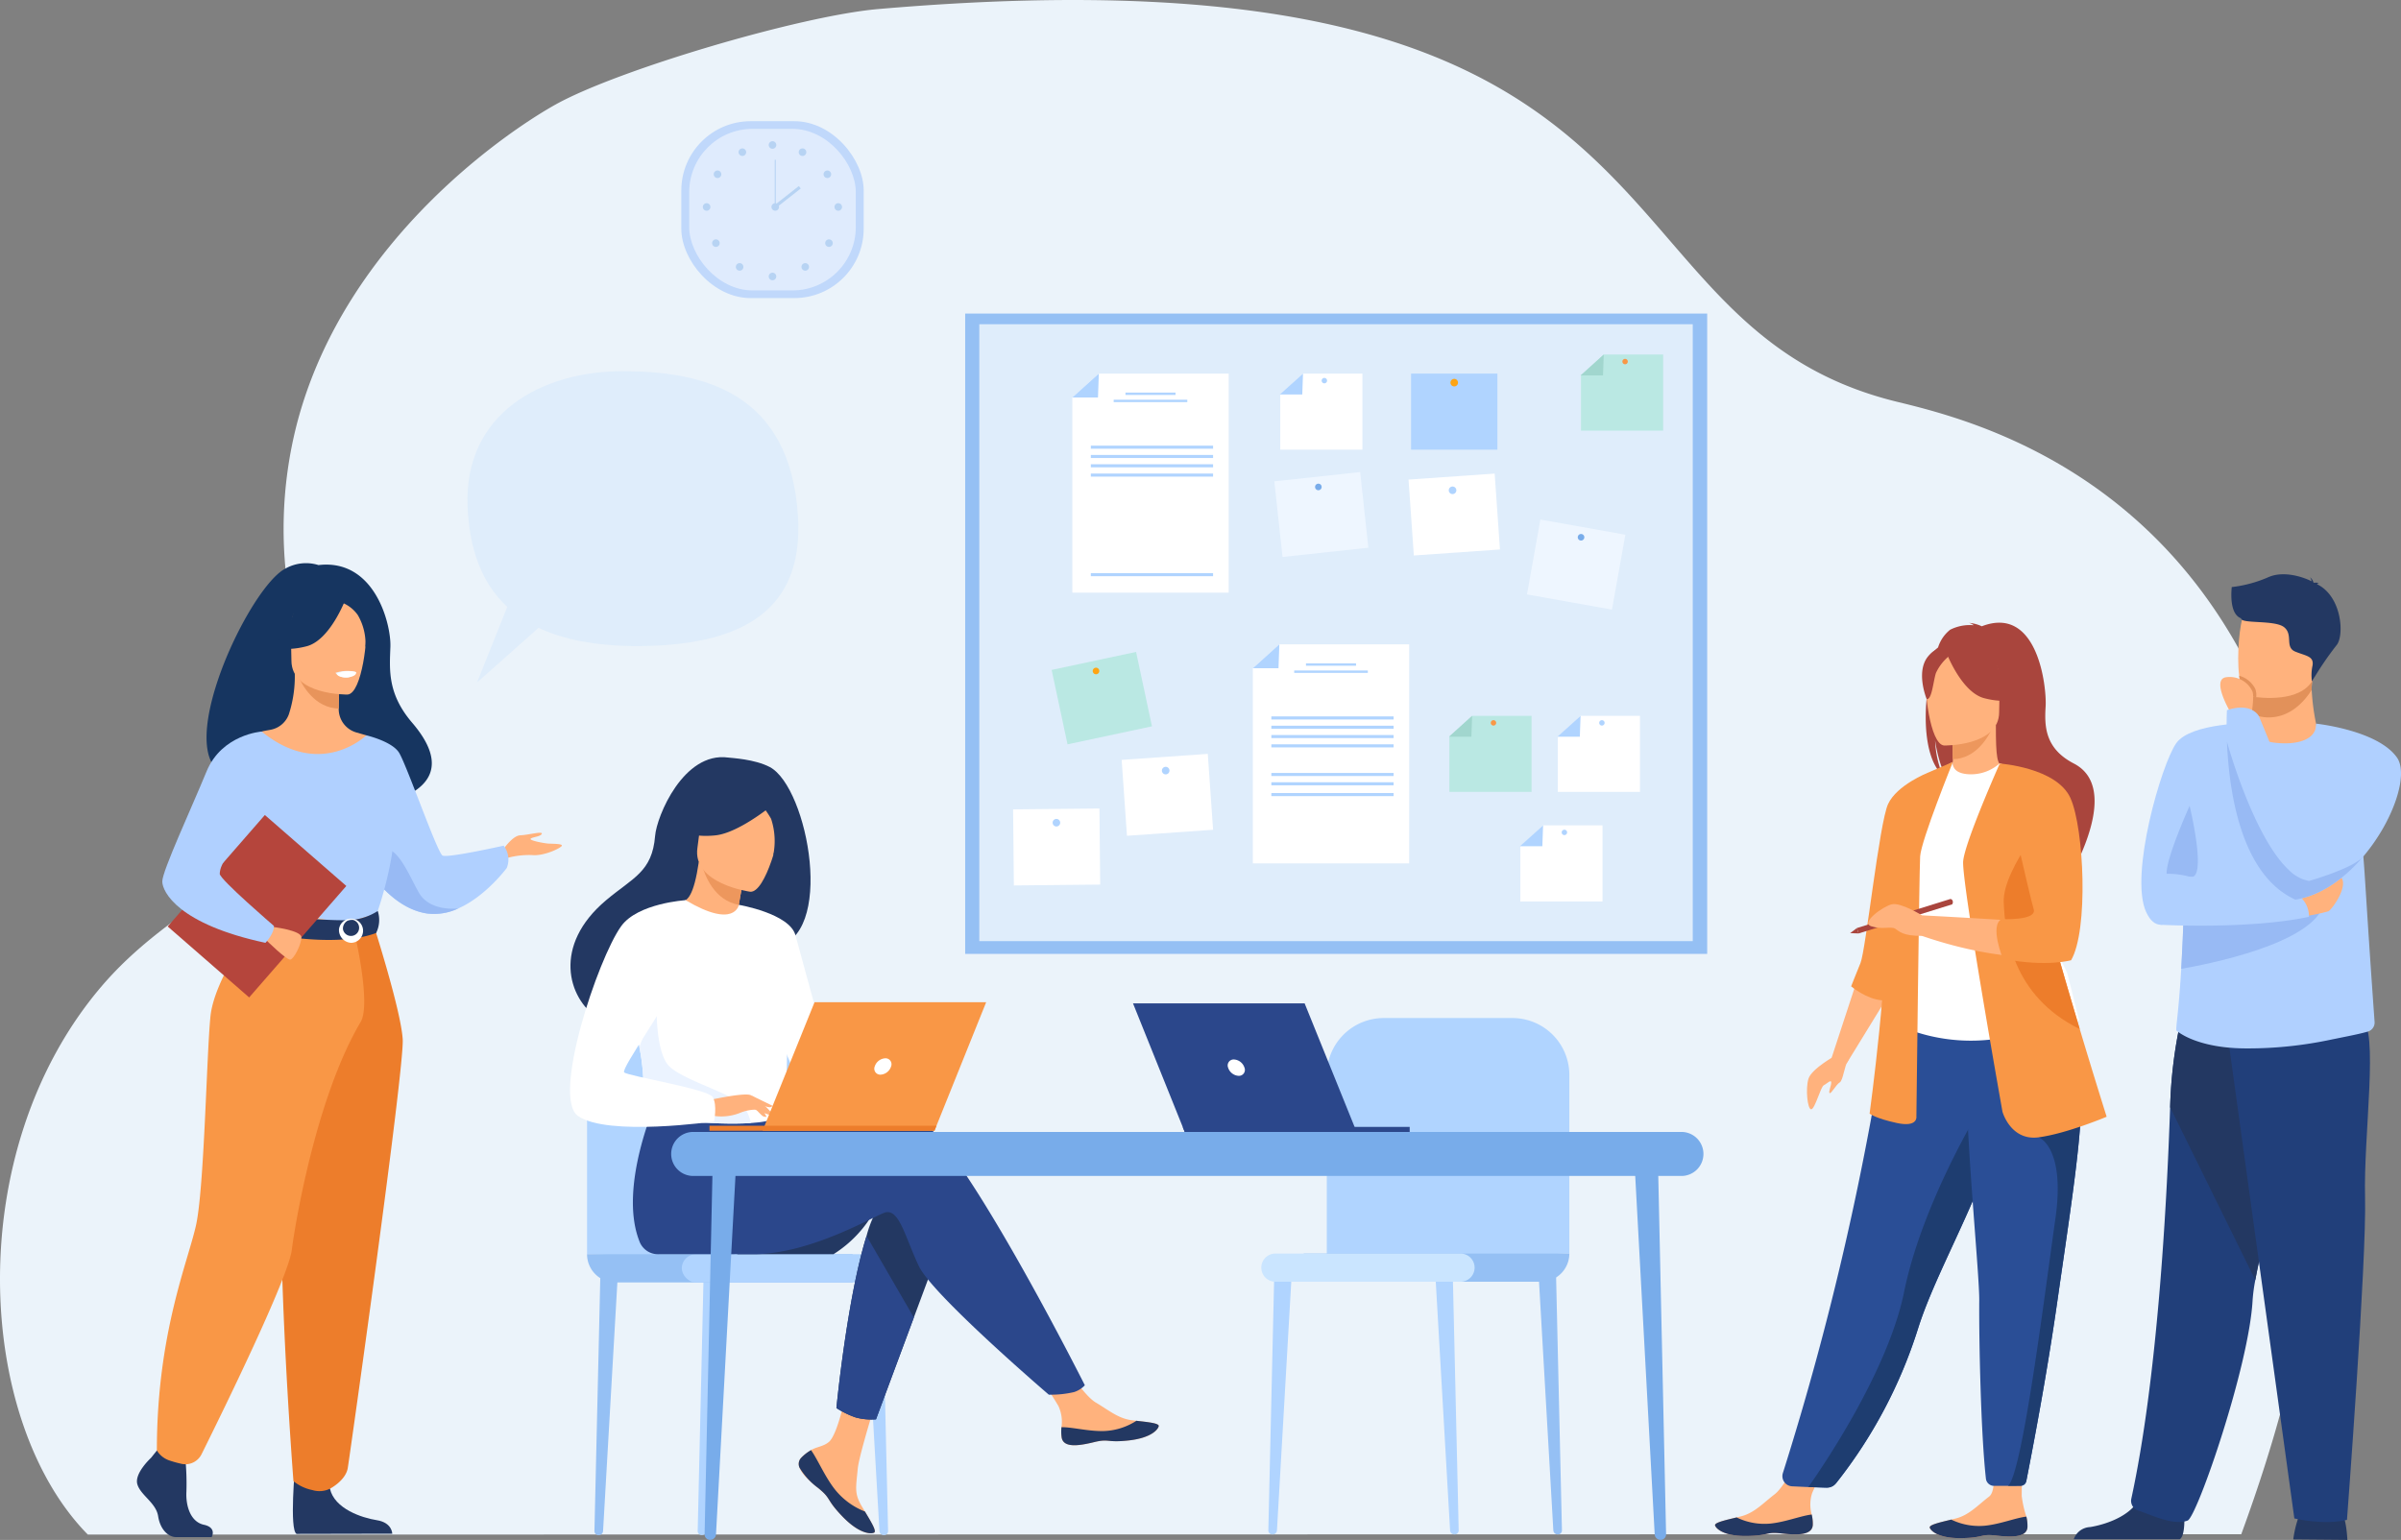 <svg xmlns="http://www.w3.org/2000/svg" width="412.898" height="264.901" viewBox="0 0 412.898 264.901">
  <rect x="0" y="0" width="412.898" height="264.901" fill="#808080" stroke="none"/>
  <g id="Grupo_26357" data-name="Grupo 26357" transform="translate(-1536.988 -2284.079)">
    <path id="Trazado_55822" data-name="Trazado 55822" d="M1552.087,2548.058c.019.018,370.329-.058,370.329-.058,12.192-33.3,12.17-49.566,13.558-68.651,7.66-105.491-54.392-121.709-72.571-126.108-55.661-13.469-30.328-80.111-175.373-67.607-13.293,1.146-44.637,10.4-55.439,16.391-7.577,4.2-36.122,23-44.5,54.792a72.491,72.491,0,0,0-.613,33.939c9.439,44.5-15.17,41.939-33.153,63.145C1530.328,2482.2,1532.837,2528.483,1552.087,2548.058Z" transform="translate(0 0)" fill="#ebf3fa"/>
    <g id="Grupo_26307" data-name="Grupo 26307" transform="translate(1753.895 2459.206)">
      <g id="Grupo_26304" data-name="Grupo 26304" transform="translate(29.862 42.936)">
        <path id="Trazado_55823" data-name="Trazado 55823" d="M2852.522,3489.521h.065a.682.682,0,0,0,.682-.7l-1.034-44.834-3.047-.355,2.6,45.192A.737.737,0,0,0,2852.522,3489.521Z" transform="translate(-2849.188 -3443.633)" fill="#b0d4ff"/>
      </g>
      <g id="Grupo_26305" data-name="Grupo 26305" transform="translate(47.618 42.936)">
        <path id="Trazado_55824" data-name="Trazado 55824" d="M2946.941,3489.521h.065a.682.682,0,0,0,.682-.7l-1.034-44.834-3.047-.355,2.6,45.192A.738.738,0,0,0,2946.941,3489.521Z" transform="translate(-2943.607 -3443.633)" fill="#95c0f4"/>
      </g>
      <g id="Grupo_26306" data-name="Grupo 26306" transform="translate(1.208 42.936)">
        <path id="Trazado_55825" data-name="Trazado 55825" d="M2697.568,3489.521h-.065a.682.682,0,0,1-.682-.7l1.035-44.834,3.047-.355-2.6,45.192A.737.737,0,0,1,2697.568,3489.521Z" transform="translate(-2696.821 -3443.633)" fill="#b0d4ff"/>
      </g>
      <path id="Trazado_55826" data-name="Trazado 55826" d="M2791.985,3255.833V3225.11a9.788,9.788,0,0,0-9.788-9.788h-22.135a9.788,9.788,0,0,0-9.788,9.788v31.9Z" transform="translate(-2739.013 -3215.322)" fill="#b0d4ff"/>
      <path id="Rectángulo_6870" data-name="Rectángulo 6870" d="M4.85,0H45.677a0,0,0,0,1,0,0V4.85a0,0,0,0,1,0,0H0a0,0,0,0,1,0,0v0A4.85,4.85,0,0,1,4.85,0Z" transform="translate(52.972 45.361) rotate(180)" fill="#95c0f4"/>
      <path id="Rectángulo_6871" data-name="Rectángulo 6871" d="M2.425,0H34.254a2.425,2.425,0,0,1,2.425,2.425v0A2.425,2.425,0,0,1,34.254,4.85H2.425A2.425,2.425,0,0,1,0,2.425v0A2.425,2.425,0,0,1,2.425,0Z" transform="translate(36.679 45.361) rotate(180)" fill="#cae5ff"/>
    </g>
    <g id="Grupo_26328" data-name="Grupo 26328" transform="translate(1702.969 2338.019)">
      <rect id="Rectángulo_6872" data-name="Rectángulo 6872" width="127.603" height="110.152" transform="translate(0 0)" fill="#95c0f4"/>
      <g id="Grupo_26327" data-name="Grupo 26327" transform="translate(2.429 1.835)">
        <rect id="Rectángulo_6873" data-name="Rectángulo 6873" width="122.692" height="106.12" fill="#dfedfb"/>
        <g id="Grupo_26308" data-name="Grupo 26308" transform="translate(15.997 8.49)">
          <path id="Trazado_55827" data-name="Trazado 55827" d="M2544.462,2663.494h-26.886v-33.572l4.559-4.11h22.327Z" transform="translate(-2517.576 -2625.812)" fill="#fff"/>
          <path id="Trazado_55828" data-name="Trazado 55828" d="M2517.576,2629.922h4.413l.146-4.11Z" transform="translate(-2517.576 -2625.812)" fill="#b0d4ff"/>
          <rect id="Rectángulo_6874" data-name="Rectángulo 6874" width="8.608" height="0.41" transform="translate(9.139 3.268)" fill="#b0d4ff"/>
          <rect id="Rectángulo_6875" data-name="Rectángulo 6875" width="12.661" height="0.41" transform="translate(7.112 4.497)" fill="#b0d4ff"/>
          <rect id="Rectángulo_6876" data-name="Rectángulo 6876" width="21.023" height="0.527" transform="translate(3.183 12.396)" fill="#b0d4ff"/>
          <rect id="Rectángulo_6877" data-name="Rectángulo 6877" width="21.023" height="0.527" transform="translate(3.183 13.996)" fill="#b0d4ff"/>
          <rect id="Rectángulo_6878" data-name="Rectángulo 6878" width="21.023" height="0.527" transform="translate(3.183 15.597)" fill="#b0d4ff"/>
          <rect id="Rectángulo_6879" data-name="Rectángulo 6879" width="21.023" height="0.527" transform="translate(3.183 17.198)" fill="#b0d4ff"/>
          <rect id="Rectángulo_6880" data-name="Rectángulo 6880" width="21.023" height="0.527" transform="translate(3.183 34.327)" fill="#b0d4ff"/>
        </g>
        <g id="Grupo_26309" data-name="Grupo 26309" transform="translate(47.041 55.068)">
          <path id="Trazado_55829" data-name="Trazado 55829" d="M2709.539,2911.173h-26.885V2877.6l4.559-4.109h22.326Z" transform="translate(-2682.654 -2873.491)" fill="#fff"/>
          <path id="Trazado_55830" data-name="Trazado 55830" d="M2682.654,2877.6h4.412l.146-4.109Z" transform="translate(-2682.654 -2873.491)" fill="#b0d4ff"/>
          <rect id="Rectángulo_6881" data-name="Rectángulo 6881" width="8.608" height="0.41" transform="translate(9.138 3.268)" fill="#b0d4ff"/>
          <rect id="Rectángulo_6882" data-name="Rectángulo 6882" width="12.661" height="0.41" transform="translate(7.112 4.497)" fill="#b0d4ff"/>
          <rect id="Rectángulo_6883" data-name="Rectángulo 6883" width="21.023" height="0.527" transform="translate(3.183 12.396)" fill="#b0d4ff"/>
          <rect id="Rectángulo_6884" data-name="Rectángulo 6884" width="21.023" height="0.527" transform="translate(3.183 13.996)" fill="#b0d4ff"/>
          <rect id="Rectángulo_6885" data-name="Rectángulo 6885" width="21.023" height="0.527" transform="translate(3.183 15.597)" fill="#b0d4ff"/>
          <rect id="Rectángulo_6886" data-name="Rectángulo 6886" width="21.023" height="0.527" transform="translate(3.183 17.198)" fill="#b0d4ff"/>
          <rect id="Rectángulo_6887" data-name="Rectángulo 6887" width="21.023" height="0.527" transform="translate(3.183 22.123)" fill="#b0d4ff"/>
          <rect id="Rectángulo_6888" data-name="Rectángulo 6888" width="21.023" height="0.527" transform="translate(3.183 23.723)" fill="#b0d4ff"/>
          <rect id="Rectángulo_6889" data-name="Rectángulo 6889" width="21.023" height="0.527" transform="translate(3.183 25.58)" fill="#b0d4ff"/>
        </g>
        <g id="Grupo_26310" data-name="Grupo 26310" transform="translate(74.252 8.49)">
          <rect id="Rectángulo_6890" data-name="Rectángulo 6890" width="14.846" height="13.088" fill="#b0d4ff"/>
          <path id="Trazado_55831" data-name="Trazado 55831" d="M2863.366,2631.291a.65.65,0,1,1,.65.65A.65.65,0,0,1,2863.366,2631.291Z" transform="translate(-2856.593 -2629.733)" fill="#ffa412"/>
        </g>
        <g id="Grupo_26311" data-name="Grupo 26311" transform="translate(73.815 25.691)">
          <rect id="Rectángulo_6891" data-name="Rectángulo 6891" width="14.846" height="13.088" transform="translate(0 1.034) rotate(-3.993)" fill="#fff"/>
          <path id="Trazado_55832" data-name="Trazado 55832" d="M2861.822,2729.835a.65.65,0,1,1,.694.6A.65.65,0,0,1,2861.822,2729.835Z" transform="translate(-2854.9 -2726.909)" fill="#b0d4ff"/>
        </g>
        <g id="Grupo_26312" data-name="Grupo 26312" transform="translate(24.482 73.909)">
          <rect id="Rectángulo_6892" data-name="Rectángulo 6892" width="14.846" height="13.088" transform="translate(0 1.034) rotate(-3.993)" fill="#fff"/>
          <path id="Trazado_55833" data-name="Trazado 55833" d="M2599.492,2986.236a.65.65,0,1,1,.694.6A.65.65,0,0,1,2599.492,2986.236Z" transform="translate(-2592.57 -2983.31)" fill="#b0d4ff"/>
        </g>
        <g id="Grupo_26313" data-name="Grupo 26313" transform="translate(5.813 83.302)">
          <rect id="Rectángulo_6893" data-name="Rectángulo 6893" width="14.846" height="13.088" transform="matrix(1, -0.01, 0.01, 1, 0, 0.152)" fill="#fff"/>
          <path id="Trazado_55834" data-name="Trazado 55834" d="M2499.564,3033.832a.65.65,0,1,1,.657.644A.65.65,0,0,1,2499.564,3033.832Z" transform="translate(-2492.767 -3031.379)" fill="#b0d4ff"/>
        </g>
        <g id="Grupo_26314" data-name="Grupo 26314" transform="translate(94.184 33.597)">
          <rect id="Rectángulo_6894" data-name="Rectángulo 6894" width="14.846" height="13.088" transform="translate(2.303 0) rotate(10.133)" fill="#eef6ff"/>
          <path id="Trazado_55835" data-name="Trazado 55835" d="M2979.782,2773a.565.565,0,1,1,.457.656A.565.565,0,0,1,2979.782,2773Z" transform="translate(-2971.041 -2770.049)" fill="#78acea"/>
        </g>
        <g id="Grupo_26315" data-name="Grupo 26315" transform="translate(50.737 25.431)">
          <rect id="Rectángulo_6895" data-name="Rectángulo 6895" width="14.846" height="13.088" transform="translate(0 1.597) rotate(-6.177)" fill="#eef6ff"/>
          <path id="Trazado_55836" data-name="Trazado 55836" d="M2739.562,2727.138a.565.565,0,1,1,.623.5A.565.565,0,0,1,2739.562,2727.138Z" transform="translate(-2732.553 -2724.516)" fill="#78acea"/>
        </g>
        <g id="Grupo_26316" data-name="Grupo 26316" transform="translate(12.442 56.37)">
          <rect id="Rectángulo_6896" data-name="Rectángulo 6896" width="14.846" height="13.088" transform="translate(0 3.096) rotate(-12.037)" fill="#bae8e3"/>
          <path id="Trazado_55837" data-name="Trazado 55837" d="M2536.491,2895.872a.565.565,0,1,1,.782-.167A.565.565,0,0,1,2536.491,2895.872Z" transform="translate(-2529.17 -2892.12)" fill="#ffa412"/>
        </g>
        <g id="Grupo_26318" data-name="Grupo 26318" transform="translate(51.681 8.49)">
          <g id="Grupo_26317" data-name="Grupo 26317">
            <path id="Trazado_55838" data-name="Trazado 55838" d="M2721.856,2638.9h-14.129v-9.494l3.912-3.595h10.217Z" transform="translate(-2707.651 -2625.812)" fill="#fff"/>
            <path id="Trazado_55839" data-name="Trazado 55839" d="M2707.325,2629.407h3.859l.128-3.595Z" transform="translate(-2707.325 -2625.812)" fill="#b0d4ff"/>
          </g>
          <path id="Trazado_55840" data-name="Trazado 55840" d="M2745.57,2630.245a.465.465,0,1,1,.465.465A.464.464,0,0,1,2745.57,2630.245Z" transform="translate(-2738.378 -2629.034)" fill="#b0d4ff"/>
        </g>
        <g id="Grupo_26320" data-name="Grupo 26320" transform="translate(92.966 86.206)">
          <g id="Grupo_26319" data-name="Grupo 26319">
            <path id="Trazado_55841" data-name="Trazado 55841" d="M2941.39,3052.154h-14.13v-9.494l3.913-3.594h10.218Z" transform="translate(-2927.184 -3039.066)" fill="#fff"/>
            <path id="Trazado_55842" data-name="Trazado 55842" d="M2926.859,3042.66h3.86l.128-3.594Z" transform="translate(-2926.859 -3039.066)" fill="#b0d4ff"/>
          </g>
          <path id="Trazado_55843" data-name="Trazado 55843" d="M2965.1,3043.5a.465.465,0,1,1,.464.464A.464.464,0,0,1,2965.1,3043.5Z" transform="translate(-2957.912 -3042.288)" fill="#b0d4ff"/>
        </g>
        <g id="Grupo_26322" data-name="Grupo 26322" transform="translate(99.411 67.365)">
          <g id="Grupo_26321" data-name="Grupo 26321">
            <path id="Trazado_55844" data-name="Trazado 55844" d="M2975.665,2951.967h-14.13v-9.494l3.913-3.594h10.218Z" transform="translate(-2961.459 -2938.879)" fill="#fff"/>
            <path id="Trazado_55845" data-name="Trazado 55845" d="M2961.134,2942.474h3.86l.128-3.594Z" transform="translate(-2961.134 -2938.879)" fill="#b0d4ff"/>
          </g>
          <path id="Trazado_55846" data-name="Trazado 55846" d="M2999.379,2943.312a.465.465,0,1,1,.464.464A.465.465,0,0,1,2999.379,2943.312Z" transform="translate(-2992.187 -2942.101)" fill="#b0d4ff"/>
        </g>
        <g id="Grupo_26324" data-name="Grupo 26324" transform="translate(80.764 67.365)">
          <g id="Grupo_26323" data-name="Grupo 26323">
            <path id="Trazado_55847" data-name="Trazado 55847" d="M2876.51,2951.967h-14.13v-9.494l3.912-3.594h10.218Z" transform="translate(-2862.305 -2938.879)" fill="#bae8e3"/>
            <path id="Trazado_55848" data-name="Trazado 55848" d="M2861.979,2942.474h3.859l.128-3.594Z" transform="translate(-2861.979 -2938.879)" fill="#a1d6ce"/>
          </g>
          <path id="Trazado_55849" data-name="Trazado 55849" d="M2900.224,2943.312a.465.465,0,1,1,.464.464A.465.465,0,0,1,2900.224,2943.312Z" transform="translate(-2893.032 -2942.101)" fill="#f99746"/>
        </g>
        <g id="Grupo_26326" data-name="Grupo 26326" transform="translate(103.399 5.214)">
          <g id="Grupo_26325" data-name="Grupo 26325">
            <path id="Trazado_55850" data-name="Trazado 55850" d="M2996.868,2621.478h-14.13v-9.494l3.912-3.594h10.218Z" transform="translate(-2982.663 -2608.39)" fill="#bae8e3"/>
            <path id="Trazado_55851" data-name="Trazado 55851" d="M2982.337,2611.984h3.859l.128-3.594Z" transform="translate(-2982.337 -2608.39)" fill="#a1d6ce"/>
          </g>
          <path id="Trazado_55852" data-name="Trazado 55852" d="M3020.583,2612.823a.465.465,0,1,1,.464.464A.465.465,0,0,1,3020.583,2612.823Z" transform="translate(-3013.391 -2611.612)" fill="#f99746"/>
        </g>
      </g>
    </g>
    <g id="Grupo_26335" data-name="Grupo 26335" transform="translate(1654.152 2304.927)">
      <rect id="Rectángulo_6897" data-name="Rectángulo 6897" width="31.364" height="30.428" rx="11.929" transform="translate(0 0)" fill="#c0d8fb"/>
      <rect id="Rectángulo_6898" data-name="Rectángulo 6898" width="28.647" height="27.792" rx="10.896" transform="translate(1.359 1.318)" fill="#dfebfd"/>
      <g id="Grupo_26331" data-name="Grupo 26331" transform="translate(3.703 3.446)">
        <g id="Grupo_26329" data-name="Grupo 26329" transform="translate(11.33)">
          <path id="Trazado_55853" data-name="Trazado 55853" d="M2239.946,2413.907a.65.65,0,1,1,.65.649A.649.649,0,0,1,2239.946,2413.907Z" transform="translate(-2239.946 -2413.257)" fill="#b7d3f3"/>
          <path id="Trazado_55854" data-name="Trazado 55854" d="M2267.469,2420.152a.65.65,0,1,1,.252.884A.65.65,0,0,1,2267.469,2420.152Z" transform="translate(-2262.227 -2418.584)" fill="#b7d3f3"/>
          <path id="Trazado_55855" data-name="Trazado 55855" d="M2290.421,2440.121a.65.65,0,1,1-.194.9A.649.649,0,0,1,2290.421,2440.121Z" transform="translate(-2280.687 -2434.984)" fill="#b7d3f3"/>
          <path id="Trazado_55856" data-name="Trazado 55856" d="M2300.731,2469.937a.65.65,0,1,1-.65.65A.65.65,0,0,1,2300.731,2469.937Z" transform="translate(-2288.772 -2459.278)" fill="#b7d3f3"/>
          <path id="Trazado_55857" data-name="Trazado 55857" d="M2292.706,2503.2a.65.65,0,1,1-.918,0A.65.65,0,0,1,2292.706,2503.2Z" transform="translate(-2281.884 -2486.13)" fill="#b7d3f3"/>
          <path id="Trazado_55858" data-name="Trazado 55858" d="M2271.012,2524.948a.65.65,0,1,1-.919,0A.65.65,0,0,1,2271.012,2524.948Z" transform="translate(-2264.27 -2503.79)" fill="#b7d3f3"/>
          <path id="Trazado_55859" data-name="Trazado 55859" d="M2239.946,2534.177a.65.65,0,1,1,.65.649A.649.649,0,0,1,2239.946,2534.177Z" transform="translate(-2239.946 -2510.91)" fill="#b7d3f3"/>
        </g>
        <g id="Grupo_26330" data-name="Grupo 26330" transform="translate(0 1.234)">
          <path id="Trazado_55860" data-name="Trazado 55860" d="M2213.611,2420.152a.65.65,0,1,0-.252.884A.649.649,0,0,0,2213.611,2420.152Z" transform="translate(-2206.245 -2419.817)" fill="#b7d3f3"/>
          <path id="Trazado_55861" data-name="Trazado 55861" d="M2190.659,2440.121a.65.65,0,1,0,.194.9A.649.649,0,0,0,2190.659,2440.121Z" transform="translate(-2187.785 -2436.218)" fill="#b7d3f3"/>
          <path id="Trazado_55862" data-name="Trazado 55862" d="M2180.351,2469.937a.65.65,0,1,0,.65.65A.65.65,0,0,0,2180.351,2469.937Z" transform="translate(-2179.701 -2460.512)" fill="#b7d3f3"/>
          <path id="Trazado_55863" data-name="Trazado 55863" d="M2188.374,2503.2a.65.65,0,1,0,.919,0A.65.65,0,0,0,2188.374,2503.2Z" transform="translate(-2186.588 -2487.363)" fill="#b7d3f3"/>
          <path id="Trazado_55864" data-name="Trazado 55864" d="M2210.069,2524.948a.65.65,0,1,0,.919,0A.649.649,0,0,0,2210.069,2524.948Z" transform="translate(-2204.203 -2505.023)" fill="#b7d3f3"/>
        </g>
      </g>
      <g id="Grupo_26334" data-name="Grupo 26334" transform="translate(15.507 6.638)">
        <path id="Trazado_55865" data-name="Trazado 55865" d="M2242.469,2470.587a.649.649,0,1,1,.649.649A.65.65,0,0,1,2242.469,2470.587Z" transform="translate(-2242.469 -2462.471)" fill="#b7d3f3"/>
        <g id="Grupo_26332" data-name="Grupo 26332" transform="translate(0.561)">
          <rect id="Rectángulo_6899" data-name="Rectángulo 6899" width="0.177" height="8.116" fill="#b7d3f3"/>
        </g>
        <g id="Grupo_26333" data-name="Grupo 26333" transform="translate(0.404 4.518)">
          <rect id="Rectángulo_6900" data-name="Rectángulo 6900" width="5.47" height="0.532" transform="translate(0 3.378) rotate(-38.14)" fill="#b7d3f3"/>
        </g>
      </g>
    </g>
    <g id="Grupo_26339" data-name="Grupo 26339" transform="translate(1831.921 2391.198)">
      <g id="Grupo_26336" data-name="Grupo 26336" transform="translate(0 143.206)">
        <path id="Trazado_55866" data-name="Trazado 55866" d="M3122.113,3627.21c-.128,1.745-2.59,1.764-5.385,1.44s-2.052.383-5.965.438-5.262-1.239-5.451-1.8c-.169-.5,1.715-.914,3.731-1.4.254-.061.508-.125.763-.189,2.273-.578,3.779-2.279,5.724-3.765,1.843-1.408,4.219-6.5,4.219-6.5l5.345-.241s-2.251,4.565-3.1,6.534a6.446,6.446,0,0,0-.069,3.672A6.827,6.827,0,0,1,3122.113,3627.21Z" transform="translate(-3105.302 -3615.189)" fill="#ffb27d"/>
        <path id="Trazado_55867" data-name="Trazado 55867" d="M3116.728,3672.713c-2.794-.324-2.052.383-5.965.438s-5.262-1.239-5.451-1.8c-.169-.5,1.715-.914,3.731-1.4l.024.037a10.962,10.962,0,0,0,5.742,1.028c2.626-.263,5.306-1.359,7.118-1.556a6.827,6.827,0,0,1,.185,1.816C3121.985,3673.019,3119.523,3673.037,3116.728,3672.713Z" transform="translate(-3105.302 -3659.251)" fill="#233862"/>
      </g>
      <g id="Grupo_26337" data-name="Grupo 26337" transform="translate(36.918 139.992)">
        <path id="Trazado_55868" data-name="Trazado 55868" d="M3318.423,3613.7c-.126,1.746-2.588,1.767-5.384,1.445s-2.051.386-5.964.444-5.263-1.233-5.453-1.792c-.169-.5,1.715-.916,3.73-1.408.253-.062.508-.126.762-.19,2.273-.58,3.776-2.283,5.72-3.771,1.841-1.409,0-9.751,0-9.751l5.88-.572s-.283,7.024-.279,10.218a18,18,0,0,0,.8,3.563A6.823,6.823,0,0,1,3318.423,3613.7Z" transform="translate(-3301.612 -3598.101)" fill="#ffb27d"/>
        <path id="Trazado_55869" data-name="Trazado 55869" d="M3313.04,3674.644c-2.795-.322-2.051.385-5.964.443s-5.263-1.233-5.453-1.792c-.169-.5,1.715-.915,3.73-1.408l.024.037a10.965,10.965,0,0,0,5.743,1.023c2.626-.266,5.3-1.365,7.117-1.563a6.824,6.824,0,0,1,.187,1.816C3318.3,3674.945,3315.835,3674.966,3313.04,3674.644Z" transform="translate(-3301.612 -3657.602)" fill="#233862"/>
      </g>
      <path id="Trazado_55870" data-name="Trazado 55870" d="M3298.308,2865.088c-1.012-4.163.456-6.1,1.779-7.134a6.308,6.308,0,0,1,2.077-3.053,7.493,7.493,0,0,1,4.058-.776,1.9,1.9,0,0,0-.856-.406,6.282,6.282,0,0,1,2.245.585c9.661-3.722,11.179,10.5,10.977,13.807s-.175,7.2,4.851,9.8c9.591,4.968-3.187,23.69-3.187,23.69.244-2.67-12.078-16.764-18.507-20.984-1.565-2.3-2.121-6.374-2.163-6.694a17.562,17.562,0,0,0,1.315,6.056C3297.966,2877.283,3297.532,2870.808,3298.308,2865.088Z" transform="translate(-3261.737 -2853.689)" fill="#a9453d"/>
      <path id="Trazado_55871" data-name="Trazado 55871" d="M3320.063,2956.908c-.033.014,3.1,1.643,5.463,1,2.219-.6,3.669-3.482,3.638-3.489-.94-.187-1.21-1.478-1.191-7.027l-.425.083-7.143,1.415s.163,2.248.167,4.366C3320.578,2955.032,3320.47,2956.718,3320.063,2956.908Z" transform="translate(-3279.676 -2929.769)" fill="#ffb27d"/>
      <path id="Trazado_55872" data-name="Trazado 55872" d="M3321.886,2949.25s.163,2.249.167,4.366c4-.113,6.11-3.759,6.976-5.78Z" transform="translate(-3281.156 -2930.13)" fill="#ed975d"/>
      <path id="Trazado_55873" data-name="Trazado 55873" d="M3166.985,3287.72a1.753,1.753,0,0,0,1.588,2.283l2.79.131,2.953.09a2.37,2.37,0,0,0,1.911-.872,83.008,83.008,0,0,0,14.011-26.528q.186-.59.393-1.193c2.906-8.473,8.931-19.11,12.106-28.737.5-1.533.959-2.976,1.366-4.343.13-.437.257-.867.378-1.29a102.061,102.061,0,0,0,3.641-19.17l-22.925.184A505.035,505.035,0,0,1,3166.985,3287.72Z" transform="translate(-3155.317 -3141.442)" fill="#2a4e96"/>
      <path id="Trazado_55874" data-name="Trazado 55874" d="M3266.911,3010.743c.058,10.909-1.6,15.589-1.6,15.589a30.8,30.8,0,0,0,21.482,1.316c.137-.043,9.659-2.216,9.659-2.216-.195-.441-1.931-7.793-2.122-8.2-2.463-5.29-4.333-7.609-4.625-9.235a34.606,34.606,0,0,1-.283-9.14,73.32,73.32,0,0,1,2.829-14.353,74.594,74.594,0,0,1-9.464-3.235,7.4,7.4,0,0,1-5.105,1.894c-2.324-.051-3.077-1.046-2.957-2.132-2.476,1.378-4.452,2.679-4.452,2.679-2.1,3.656-6.373,7.207-6.683,12.814C3263.514,2997.906,3266.91,3010.438,3266.911,3010.743Z" transform="translate(-3233.821 -2957.085)" fill="#fff"/>
      <path id="Trazado_55875" data-name="Trazado 55875" d="M3371.229,3063.63c1,1.418,2.923,10.039,7.7,11.123-2.463-6.144-4.333-8.838-4.625-10.727a46.566,46.566,0,0,1-.284-10.616c-1.6-2.8-2.794-4.728-2.794-4.728-.125-.454-2.543-7.928-3.317-1.247S3370.109,3062.043,3371.229,3063.63Z" transform="translate(-3318.423 -3008.756)" fill="#5f9aa8"/>
      <path id="Trazado_55876" data-name="Trazado 55876" d="M3301.189,2897.122s9.457.156,9.464-5.734,1.231-9.838-4.807-10.187-7.213,1.9-7.694,3.864S3298.73,2896.929,3301.189,2897.122Z" transform="translate(-3261.794 -2875.997)" fill="#ffb27d"/>
      <path id="Trazado_55877" data-name="Trazado 55877" d="M3316.65,2875.419s2.589,6.911,6.563,7.933,5.7-.043,5.7-.043a11.25,11.25,0,0,1-3.68-6.647S3318.6,2872.13,3316.65,2875.419Z" transform="translate(-3276.904 -2870.361)" fill="#a9453d"/>
      <path id="Trazado_55878" data-name="Trazado 55878" d="M3299.388,2878.707a8.353,8.353,0,0,0-2.405,3.043c-.472,1.5-.684,4.588-1.583,4.483,0,0-1.951-4.7.242-7.355C3297.966,2876.061,3299.388,2878.707,3299.388,2878.707Z" transform="translate(-3259.001 -2873.087)" fill="#a9453d"/>
      <path id="Trazado_55879" data-name="Trazado 55879" d="M3216.376,3179.282l-4.467,13.618,2.548,1.022,7.385-12.032Z" transform="translate(-3191.861 -3118.052)" fill="#ffb27d"/>
      <path id="Trazado_55880" data-name="Trazado 55880" d="M3242.912,2991.018s-5.267,2.09-6.791,5.349-3.833,25.115-4.751,27.359-1.61,4.021-1.61,4.021,2.655,2.238,5.326,2.4S3242.912,2991.018,3242.912,2991.018Z" transform="translate(-3206.354 -2965.192)" fill="#f99746"/>
      <path id="Trazado_55881" data-name="Trazado 55881" d="M3260.971,2981.033s-5.472,13.517-5.632,16.252-.644,44.734-.644,44.734.322,1.931-3.379,1.126-4.667-1.609-4.667-1.609,3.54-25.906,2.575-34.918,7.4-23.708,7.4-23.708Z" transform="translate(-3220.067 -2957.085)" fill="#f99746"/>
      <path id="Trazado_55882" data-name="Trazado 55882" d="M3190.631,3361.838l3.206.1a1.854,1.854,0,0,0,1.487-.671,82.731,82.731,0,0,0,14.183-26.737q.186-.589.393-1.192c2.906-8.474,8.931-19.11,12.105-28.737.505-1.534.959-2.977,1.366-4.343.13-.437.258-.868.378-1.291l-3.376-2.562s-10.136,16.413-13.273,31.859C3204.373,3341.679,3193.457,3357.823,3190.631,3361.838Z" transform="translate(-3174.585 -3213.147)" fill="#1e3d70"/>
      <path id="Trazado_55883" data-name="Trazado 55883" d="M3337.182,3310.893c-.055,7.106.282,22.944,1.147,30.687a1.4,1.4,0,0,0,1.391,1.243h2.392c1.008,0,1.762-.007,2.264-.015a.919.919,0,0,0,.887-.743c2.379-12.1,4.082-22.161,5.328-30.85,1.042-7.273,1.97-13.508,2.682-18.876.718-5.4,1.217-9.925,1.4-13.747q.042-.9.06-1.756t.009-1.665l-19.808-1.932C3335.178,3286.4,3337.214,3306.527,3337.182,3310.893Z" transform="translate(-3291.746 -3194.34)" fill="#2a4e96"/>
      <path id="Trazado_55884" data-name="Trazado 55884" d="M3373.126,3365.929c.906,0,1.606-.006,2.1-.012a1.116,1.116,0,0,0,1.079-.9c2.363-12.035,4.056-22.042,5.3-30.694,1.043-7.274,1.97-13.509,2.683-18.877.718-5.4,1.217-9.925,1.4-13.747l-7.268,4.275s4.639,1.637,2.869,14.027S3375.59,3364.176,3373.126,3365.929Z" transform="translate(-3322.76 -3217.447)" fill="#1e3d70"/>
      <path id="Trazado_55885" data-name="Trazado 55885" d="M3338.927,3042.4s1.4,5.041,6.223,4.4,11.692-3.54,11.692-3.54-2.063-6.519-4.628-15.083c-3.106-10.368-6.95-23.733-8.762-32.163a52.266,52.266,0,0,1-.985-5.748l-4.005-7.771s-5.971,13.4-6.293,16.782S3338.927,3042.4,3338.927,3042.4Z" transform="translate(-3289.496 -2958.274)" fill="#f99746"/>
      <path id="Trazado_55886" data-name="Trazado 55886" d="M3313.225,2998.776l-5.286-16.278a81.524,81.524,0,0,1,10.027,3.675s2.095,2.7,3.391,8.931c0,0,1.369,14.957-1.687,20.428,0,0-9.655,1.931-25.1-3.379v-3.54s16.9.885,20.355,1.287Z" transform="translate(-3258.973 -2958.274)" fill="#ffb27d"/>
      <path id="Trazado_55887" data-name="Trazado 55887" d="M3369.272,3064.726c.215,5.471,1.5,16.091,12.98,21.776.031.015.061.031.092.044-3.105-10.368-6.95-23.733-8.762-32.163C3371.475,3057.533,3369.154,3061.713,3369.272,3064.726Z" transform="translate(-3319.627 -3016.641)" fill="#ed7d2b"/>
      <path id="Trazado_55888" data-name="Trazado 55888" d="M3363.231,2982.5s9.8.69,12.158,5.947,3.111,22.743.107,27.892c0,0-4.135,1.178-11.449-.19l-.271-.052s-2.333-5.712-.241-6.838c0,0,6.168.322,5.524-1.716S3363.231,2982.5,3363.231,2982.5Z" transform="translate(-3314.265 -2958.274)" fill="#f99746"/>
      <g id="Grupo_26338" data-name="Grupo 26338" transform="translate(23.235 47.524)">
        <path id="Trazado_55889" data-name="Trazado 55889" d="M3235.039,3111.4l.289.928,16.079-5a.618.618,0,0,0,.108-.568.456.456,0,0,0-.4-.359Z" transform="translate(-3233.876 -3106.397)" fill="#a9453d"/>
        <path id="Trazado_55890" data-name="Trazado 55890" d="M3228.856,3133.87l1.163-.876.289.928Z" transform="translate(-3228.856 -3127.992)" fill="#a9453d"/>
      </g>
      <path id="Trazado_55891" data-name="Trazado 55891" d="M3194.244,3249.716s-4.079,2.254-4.615,3.971-.168,5.313.479,5.259,1.614-3.864,2.15-4.132,1.288-1.073,1.288-.483-.537,1.664-.269,1.825,1.127-1.5,1.718-1.825.838-2.976,1.412-3.688S3194.244,3249.716,3194.244,3249.716Z" transform="translate(-3173.561 -3175.24)" fill="#ffb27d"/>
      <path id="Trazado_55892" data-name="Trazado 55892" d="M3254.708,3113s-3.647-2.247-5.177-1.9-5.431,3.17-3.555,3.782,3.4-.03,4.116.414,1.254,1.256,4.616,1.245S3254.708,3113,3254.708,3113Z" transform="translate(-3219.115 -3062.661)" fill="#ffb27d"/>
    </g>
    <g id="Grupo_26341" data-name="Grupo 26341" transform="translate(1560.538 2380.962)">
      <path id="Trazado_55893" data-name="Trazado 55893" d="M1734.01,2835.7c-.611-1.179,13.341-5.426,13.562,6.213,0,0,26.136-.643,13.656-15.21-4.32-5.043-3.876-9.213-3.746-13.094s-2.691-15.164-12.365-14.028a7.2,7.2,0,0,0-5.7.609C1732.231,2803.917,1716.125,2839.989,1734.01,2835.7Z" transform="translate(-1713.896 -2799.258)" fill="#163560"/>
      <path id="Trazado_55894" data-name="Trazado 55894" d="M1996.38,3048.931s1.7-2.59,3.072-2.641,3.91-.762,3.707-.254-1.777.559-1.929.863,2.336.762,3.047.813,2.387,0,2.336.355-3.021,1.828-5.116,1.625a14.226,14.226,0,0,0-4.685.609Z" transform="translate(-1933.538 -2999.48)" fill="#ffb27d"/>
      <path id="Trazado_55895" data-name="Trazado 55895" d="M1865.549,2977.38a25.518,25.518,0,0,0,2.6,3.935c2.022,2.532,5.139,5.457,9.052,6.035a9.718,9.718,0,0,0,5.378-.873l.006,0c4.753-2.109,8.327-6.962,8.327-6.962a3.907,3.907,0,0,0-.533-3.834s-9.6,2.159-10.512,1.7-6.246-15.818-7.515-17.748-5.6-2.933-5.6-2.933Z" transform="translate(-1827.311 -2927.091)" fill="#b0d0ff"/>
      <path id="Trazado_55896" data-name="Trazado 55896" d="M1878.082,3065.635c2.021,2.532,5.139,5.457,9.052,6.034a9.717,9.717,0,0,0,5.378-.873c-.186.024-4.933.61-6.825-2.774-1.93-3.454-4.018-8.938-6.885-7.11C1877.565,3061.7,1877.62,3063.662,1878.082,3065.635Z" transform="translate(-1837.241 -3011.411)" fill="#98baf4"/>
      <path id="Trazado_55897" data-name="Trazado 55897" d="M1664.646,3612.112s-2.928,2.672-2.357,4.571,3.215,3.165,3.572,5.486,1.786,3.587,3.072,3.587h6.13s.947-1.633-1.339-2.125-3.148-3.22-3-5.752a44.651,44.651,0,0,0-.214-5.908l-4.857-1.125Z" transform="translate(-1662.215 -3458.221)" fill="#233862"/>
      <path id="Trazado_55898" data-name="Trazado 55898" d="M1805.2,3623.611s-1.054,11.322.232,11.956l16.454-.034s0-1.9-2.643-2.321-7.286-1.969-8.072-5.416S1805.2,3623.611,1805.2,3623.611Z" transform="translate(-1777.979 -3468.585)" fill="#233862"/>
      <path id="Trazado_55899" data-name="Trazado 55899" d="M1744.28,2955.168c3.386-7.594,5.458-9.773,5.062-12.13-.294-1.754.9-32.707.9-32.707.4-.124,1.207-.236,1.647-.334a4.13,4.13,0,0,0,3.017-2.624,21.051,21.051,0,0,0,1.024-6.984l.434.085,7.293,1.444s-.166,2.3-.171,4.458v.054a4.194,4.194,0,0,0,3.027,4.056c.921.266,1.723.493,1.723.493a66.892,66.892,0,0,1,3.19,15.5c.511,7.854-4.87,11.267.041,26.962C1776.476,2969.472,1742.409,2959.364,1744.28,2955.168Z" transform="translate(-1728.786 -2881.37)" fill="#ffb27d"/>
      <path id="Trazado_55900" data-name="Trazado 55900" d="M1816.133,2902.287s-.166,2.295-.171,4.458c-4.081-.115-6.238-3.838-7.122-5.9Z" transform="translate(-1781.266 -2881.739)" fill="#e8945b"/>
      <path id="Trazado_55901" data-name="Trazado 55901" d="M1812.682,2849.063s-9.656.159-9.663-5.855-1.257-10.045,4.907-10.4,7.365,1.938,7.855,3.945S1815.194,2848.867,1812.682,2849.063Z" transform="translate(-1776.453 -2826.468)" fill="#ffb27d"/>
      <path id="Trazado_55902" data-name="Trazado 55902" d="M1798.92,2826.905s-2.644,7.056-6.7,8.1-5.817-.044-5.817-.044a11.489,11.489,0,0,0,3.758-6.788S1796.926,2823.546,1798.92,2826.905Z" transform="translate(-1763.048 -2820.713)" fill="#163560"/>
      <path id="Trazado_55903" data-name="Trazado 55903" d="M1849.484,2830.262a5.989,5.989,0,0,1,2.767,2.163,9.723,9.723,0,0,1,1.305,5.521s1.992-4.8-.247-7.509C1850.937,2827.56,1849.484,2830.262,1849.484,2830.262Z" transform="translate(-1814.267 -2823.497)" fill="#163560"/>
      <path id="Trazado_55904" data-name="Trazado 55904" d="M1843.7,2898.113a2.426,2.426,0,0,0,2,.813,1.774,1.774,0,0,0,1.488-.982A6.482,6.482,0,0,0,1843.7,2898.113Z" transform="translate(-1809.568 -2879.249)" fill="#ebf3fa"/>
      <path id="Trazado_55905" data-name="Trazado 55905" d="M1739.174,2966.941a65.564,65.564,0,0,0,0,7.605c.163,2.75,2.945,6.433,3.339,7.344.99,2.285,2.107,2.657,2.107,2.657l8.64,2.118,3.037.744,9.58-2.861s4.363-12.178,2.611-19.034a52.691,52.691,0,0,0-4.429-11.616s-7.817,7.654-17.995-.648Z" transform="translate(-1724.613 -2924.29)" fill="#b0d0ff"/>
      <path id="Trazado_55906" data-name="Trazado 55906" d="M1753.092,3060.46a26.93,26.93,0,0,0,.81,6.222c.99,2.285,2.107,2.657,2.107,2.657l8.64,2.118,3.752-1.1s-12.526-1.9-11.138-12.675Z" transform="translate(-1736.002 -3009.08)" fill="#f2ccaa"/>
      <path id="Trazado_55907" data-name="Trazado 55907" d="M1809.775,3129.512s4.744,14.766,5.049,19.793-9.068,71.418-9.445,73.735c-.355,2.183-3.067,3.575-3.067,3.575a4.1,4.1,0,0,1-3.027.233,7.491,7.491,0,0,1-3.25-1.532s-3.692-47.35-1.407-64.264a267.9,267.9,0,0,0,2.312-31.541Z" transform="translate(-1769.12 -3067.406)" fill="#ed7d2b"/>
      <path id="Trazado_55908" data-name="Trazado 55908" d="M1697.584,3127.171s-7.236,9.709-7.911,16.273-1.058,29.618-2.5,36.017-6.718,18.712-6.718,38.669a3.982,3.982,0,0,0,2.244,1.753,18.594,18.594,0,0,0,1.973.545,3.1,3.1,0,0,0,3.469-1.647c3.57-7.188,14.942-30.371,15.525-35.184.412-3.406,4-25.945,11.835-39.171,1.88-3.175-1.154-15.8-1.154-15.8Z" transform="translate(-1677.029 -3065.505)" fill="#f99746"/>
      <path id="Trazado_55909" data-name="Trazado 55909" d="M1844.838,2898.467s.167.709,1.93.6c0,0,1.48-.092,1.435-.87A4.761,4.761,0,0,0,1844.838,2898.467Z" transform="translate(-1810.494 -2879.443)" fill="#fff"/>
      <path id="Trazado_55910" data-name="Trazado 55910" d="M1787.949,3117.391a9.943,9.943,0,0,1-5.688,1.583c-4.519.091-15.717-1.152-15.717-1.152a9.257,9.257,0,0,0-.478,2.858s13.677,3.45,21.6.5A5.008,5.008,0,0,0,1787.949,3117.391Z" transform="translate(-1746.537 -3057.564)" fill="#233862"/>
      <g id="Grupo_26340" data-name="Grupo 26340" transform="translate(34.747 60.637)">
        <path id="Trazado_55911" data-name="Trazado 55911" d="M1846.983,3124.029a2.078,2.078,0,1,1,2.062,2.333A2.213,2.213,0,0,1,1846.983,3124.029Zm.684,0a1.4,1.4,0,1,0,1.379-1.651A1.534,1.534,0,0,0,1847.667,3124.029Z" transform="translate(-1846.983 -3121.695)" fill="#fff"/>
      </g>
      <rect id="Rectángulo_6901" data-name="Rectángulo 6901" width="18.579" height="25.432" transform="matrix(-0.754, -0.657, 0.657, -0.754, 19.297, 74.699)" fill="#b5453c"/>
      <path id="Trazado_55912" data-name="Trazado 55912" d="M1781.209,3131.832s5.134.6,5.118,1.819-1.279,3.722-1.913,3.833-4.178-3.386-4.178-3.386Z" transform="translate(-1758.041 -3069.289)" fill="#ffb27d"/>
      <path id="Trazado_55913" data-name="Trazado 55913" d="M1702.481,2953.249s-6.854.48-9.482,6.867-7.612,17.111-7.612,18.915,2.785,7.365,17.739,10.563c0,0,1.547-1.627,1.453-2.914,0,0-9.335-8.019-9.31-8.956.048-1.773,1.531-4.113,9.727-12.312C1707.224,2963.183,1702.481,2953.249,1702.481,2953.249Z" transform="translate(-1681.029 -2924.29)" fill="#b0d0ff"/>
    </g>
    <g id="Grupo_26350" data-name="Grupo 26350" transform="translate(1635.018 2414.327)">
      <g id="Grupo_26345" data-name="Grupo 26345" transform="translate(2.924 44.998)">
        <g id="Grupo_26342" data-name="Grupo 26342" transform="translate(19.028 42.936)">
          <path id="Trazado_55914" data-name="Trazado 55914" d="M2175.742,3490.158h-.065a.683.683,0,0,1-.682-.7l1.035-44.834,3.047-.355-2.6,45.193A.738.738,0,0,1,2175.742,3490.158Z" transform="translate(-2174.995 -3444.27)" fill="#b0d4ff"/>
        </g>
        <g id="Grupo_26343" data-name="Grupo 26343" transform="translate(1.272 42.936)">
          <path id="Trazado_55915" data-name="Trazado 55915" d="M2081.323,3490.158h-.065a.682.682,0,0,1-.682-.7l1.035-44.834,3.047-.355-2.6,45.193A.737.737,0,0,1,2081.323,3490.158Z" transform="translate(-2080.576 -3444.27)" fill="#95c0f4"/>
        </g>
        <g id="Grupo_26344" data-name="Grupo 26344" transform="translate(47.682 42.936)">
          <path id="Trazado_55916" data-name="Trazado 55916" d="M2330.7,3490.158h.065a.682.682,0,0,0,.682-.7l-1.034-44.834-3.047-.355,2.6,45.193A.738.738,0,0,0,2330.7,3490.158Z" transform="translate(-2327.361 -3444.27)" fill="#b0d4ff"/>
        </g>
        <path id="Trazado_55917" data-name="Trazado 55917" d="M2073.813,3256.469v-30.723a9.789,9.789,0,0,1,9.788-9.788h22.135a9.789,9.789,0,0,1,9.789,9.788v31.9Z" transform="translate(-2073.813 -3215.958)" fill="#b0d4ff"/>
        <path id="Rectángulo_6902" data-name="Rectángulo 6902" d="M0,0H45.677a0,0,0,0,1,0,0V4.85a0,0,0,0,1,0,0H4.85A4.85,4.85,0,0,1,0,0V0A0,0,0,0,1,0,0Z" transform="translate(0 40.511)" fill="#95c0f4"/>
        <rect id="Rectángulo_6903" data-name="Rectángulo 6903" width="36.679" height="4.85" rx="2.425" transform="translate(16.292 40.511)" fill="#b0d4ff"/>
      </g>
      <g id="Grupo_26349" data-name="Grupo 26349" transform="translate(0 0)">
        <path id="Trazado_55918" data-name="Trazado 55918" d="M2234.711,3386.763a20.588,20.588,0,0,1-7.159,7.649H2210.96S2237.131,3382.553,2234.711,3386.763Z" transform="translate(-2182.244 -3308.91)" fill="#233862"/>
        <g id="Grupo_26346" data-name="Grupo 26346">
          <path id="Trazado_55919" data-name="Trazado 55919" d="M2267.79,3558.311a1.532,1.532,0,0,0-.273,1.64.012.012,0,0,0,0,.008c.4,1.094,1.7,2.315,3.222,3.535.194.157.367.3.517.431.039.035.079.069.116.1l.089.081c1.416,1.306.883,1.6,3.427,4.253,2.9,3.019,4.9,3.073,5.467,2.8.481-.234-.5-1.835-1.578-3.634-.052-.087-.1-.175-.158-.263-.144-.239-.287-.482-.43-.722-1.268-2.166-.943-3.182-.642-6.4.245-2.619,4.074-14.631,4.074-14.631l-5.559-.958s-1.674,9.565-3.519,11.039c-.987.785-2.091.795-3.039,1.377-.067.04-.133.082-.2.125A7.285,7.285,0,0,0,2267.79,3558.311Z" transform="translate(-2228.066 -3437.756)" fill="#ffb27d"/>
          <path id="Trazado_55920" data-name="Trazado 55920" d="M2267.79,3611.916a1.532,1.532,0,0,0-.273,1.64.012.012,0,0,0,0,.008,11.813,11.813,0,0,0,3.227,3.523c.192.159.361.305.512.442.039.035.079.069.116.1s.06.055.089.081c1.416,1.306.883,1.6,3.427,4.253,2.9,3.019,4.9,3.073,5.467,2.8.481-.234-.5-1.835-1.578-3.634a12.368,12.368,0,0,1-5.171-3.811c-1.747-2.229-2.912-5.093-4.1-6.752-.067.04-.133.082-.2.125A7.3,7.3,0,0,0,2267.79,3611.916Z" transform="translate(-2228.066 -3491.361)" fill="#233862"/>
          <path id="Trazado_55921" data-name="Trazado 55921" d="M2488.676,3547.533c.343,1.716,2.789,1.43,5.522.762s2.083.125,5.973-.3,5.068-1.881,5.187-2.459c.106-.513-1.816-.694-3.877-.932-.259-.029-.52-.062-.78-.093-2.327-.292-4.032-1.794-6.146-3.027-2-1.169-4.991-5.929-4.991-5.929l-5.334.423s2.8,4.251,3.882,6.1a6.445,6.445,0,0,1,.523,3.635A6.852,6.852,0,0,0,2488.676,3547.533Z" transform="translate(-2404.123 -3430.451)" fill="#ffb27d"/>
          <path id="Trazado_55922" data-name="Trazado 55922" d="M2513.043,3587.365c2.733-.668,2.083.126,5.973-.3s5.068-1.881,5.187-2.459c.106-.513-1.815-.694-3.877-.932l-.019.04a10.966,10.966,0,0,1-5.57,1.731c-2.639.064-5.434-.692-7.256-.663a6.862,6.862,0,0,0,.041,1.825C2507.864,3588.318,2510.31,3588.032,2513.043,3587.365Z" transform="translate(-2422.968 -3469.52)" fill="#233862"/>
          <path id="Trazado_55923" data-name="Trazado 55923" d="M2320.162,3380.98l-4.986,13.418-6.51,17.52a10.554,10.554,0,0,1-3.459-.316,15.016,15.016,0,0,1-3.345-1.628s1.808-18.812,5.18-29.61a19.238,19.238,0,0,1,2.9-6.276C2315.171,3367.91,2320.162,3380.98,2320.162,3380.98Z" transform="translate(-2256.052 -3298.005)" fill="#233862"/>
          <path id="Trazado_55924" data-name="Trazado 55924" d="M2163.97,3293.013c-3.267-1.054-12.584.3-21.944,2.132l-1.959-3.232-20.217-1.579s-6.671,14.794-3.019,24.22a3.418,3.418,0,0,0,3.422,2.3h.3s12.032-.007,15.939-.007c10.054,0,21.278-6.911,22.73-7.2,2.376-.476,3.327,4.278,5.7,9.269s22.339,22.1,22.339,22.1a17.576,17.576,0,0,0,4.335-.445,4.278,4.278,0,0,0,1.862-1.175S2171.337,3295.389,2163.97,3293.013Z" transform="translate(-2104.929 -3231.348)" fill="#2b478b"/>
          <path id="Trazado_55925" data-name="Trazado 55925" d="M2092.924,2978.376c-2.59-1.36-6.53-1.544-7.171-1.63-7.661-1.03-12.271,10.1-12.543,13.475-.5,6.217-3.789,7.165-8.418,11.059-9.283,7.807-6.561,16.879-1.485,20.25,3.045,2.023,8.413,0,8.413,0,.076.053,14.681-8.165,21.88-12.128C2104.393,3007.868,2099.523,2981.842,2092.924,2978.376Z" transform="translate(-2058.582 -2976.679)" fill="#233862"/>
          <path id="Trazado_55926" data-name="Trazado 55926" d="M2169.86,3083.868c.031.021-3.542,1.241-5.932.183-2.248-.994-3.952-4.692-3.918-4.694,1.023-.047,2.145-.941,3.01-6.808l.435.156,7.322,2.635s-.531,2.349-.874,4.586C2169.616,3081.8,2169.46,3083.6,2169.86,3083.868Z" transform="translate(-2140.876 -3054.52)" fill="#ffb27d"/>
          <path id="Trazado_55927" data-name="Trazado 55927" d="M2185.656,3076.015s-.531,2.349-.874,4.586c-4.206-.757-5.856-4.947-6.448-7.221Z" transform="translate(-2155.753 -3055.195)" fill="#ed975d"/>
          <path id="Trazado_55928" data-name="Trazado 55928" d="M2183.58,3023.71s-10.018-1.345-9.084-7.57.269-10.592,6.7-10,7.319,3.157,7.513,5.311S2186.21,3023.9,2183.58,3023.71Z" transform="translate(-2152.588 -3000.558)" fill="#ffb27d"/>
          <path id="Trazado_55929" data-name="Trazado 55929" d="M2175.938,3005.665s-6.413,5.526-10.774,5.972-6.014-.955-6.014-.955a17.035,17.035,0,0,0,4.119-5.58,3.066,3.066,0,0,1,2.528-1.808C2168.912,3003.025,2174.816,3002.9,2175.938,3005.665Z" transform="translate(-2140.177 -2998.182)" fill="#233862"/>
          <path id="Trazado_55930" data-name="Trazado 55930" d="M2227.105,3008.664a15.8,15.8,0,0,1,2.821,3.613,12.124,12.124,0,0,1,.328,6.446s3.343-6.5,1.45-9.657C2229.7,3005.717,2227.105,3008.664,2227.105,3008.664Z" transform="translate(-2195.353 -3001.676)" fill="#233862"/>
          <path id="Trazado_55931" data-name="Trazado 55931" d="M2141.179,3127c-.3,20.278-.083,16.041-2.3,17.965-.534.463-2.037.739-4.014.87-6.218.413-17.148-.612-17.564-1.761-1.434-3.976-.422-5.211-1.618-11.3-.125-.647-.279-1.349-.46-2.111-1-4.181-1.969-5.6,1.571-12.32,3.209-6.084,6.544-11.022,6.844-10.844,8.469,5.027,9.151.8,9.151.8S2141.327,3117.109,2141.179,3127Z" transform="translate(-2103.759 -3082.894)" fill="#fff"/>
          <path id="Trazado_55932" data-name="Trazado 55932" d="M2315.176,3428.655l-6.51,17.52a10.547,10.547,0,0,1-3.459-.315,15.016,15.016,0,0,1-3.345-1.628s1.808-18.812,5.18-29.61Z" transform="translate(-2256.052 -3332.262)" fill="#2b478b"/>
          <path id="Trazado_55933" data-name="Trazado 55933" d="M2212.623,3111.777s8.714,1.478,9.737,5.229,7.045,25.809,7.045,25.809-4.43.8-6.476-1.25-7.121-18.987-7.121-18.987Z" transform="translate(-2183.594 -3086.371)" fill="#fff"/>
          <path id="Trazado_55934" data-name="Trazado 55934" d="M2140.839,3218.522c-6.218.413-17.148-.612-17.564-1.761-1.435-3.976-.422-5.211-1.618-11.3l3-8.445s-.5,9.4,2.278,11.877,11.355,4.775,12.7,6.841A7.57,7.57,0,0,1,2140.839,3218.522Z" transform="translate(-2109.735 -3155.581)" fill="#ebf3ff"/>
          <path id="Trazado_55935" data-name="Trazado 55935" d="M2185.775,3286.233s6.134-1.366,7.124-.821a14.417,14.417,0,0,1,3.712,3.217c.3.69-2.2-.524-3.019-.742a7.263,7.263,0,0,0-2.605.57,8.659,8.659,0,0,1-4.67.469Z" transform="translate(-2161.795 -3227.249)" fill="#ffb27d"/>
          <path id="Trazado_55936" data-name="Trazado 55936" d="M2078.133,3107.5s-8.237.507-11.088,4.484c-4.014,5.6-11.977,29.457-7.413,32.639,5.139,3.583,23.389.938,23.389.938s.607-2.839-.238-4.212-14.577-3.591-15.21-4.225,7.922-12.358,7.922-14.26S2078.133,3107.5,2078.133,3107.5Z" transform="translate(-2058.262 -3082.895)" fill="#fff"/>
          <path id="Trazado_55937" data-name="Trazado 55937" d="M2225.237,3295.045a11.879,11.879,0,0,0,1.707,1.856,1.258,1.258,0,0,0,.693.148l-.865-1.559Z" transform="translate(-2193.836 -3235.174)" fill="#ffb27d"/>
          <path id="Trazado_55938" data-name="Trazado 55938" d="M2223.658,3285.966l3.737,1.814a.665.665,0,0,1-.619.239,8.931,8.931,0,0,1-1.621-.445Z" transform="translate(-2192.554 -3227.802)" fill="#ffb27d"/>
        </g>
        <g id="Grupo_26348" data-name="Grupo 26348" transform="translate(23.98 42.154)">
          <g id="Grupo_26347" data-name="Grupo 26347">
            <path id="Trazado_55939" data-name="Trazado 55939" d="M2234.312,3222.946h29.561l8.892-22.113H2243.25Z" transform="translate(-2225.184 -3200.833)" fill="#f99746"/>
            <path id="Trazado_55940" data-name="Trazado 55940" d="M2224.81,3313.837h-39.035v.862h38.688Z" transform="translate(-2185.775 -3292.586)" fill="#ed7d2b"/>
          </g>
          <path id="Trazado_55941" data-name="Trazado 55941" d="M2339.422,3253.55a1.024,1.024,0,0,0-1-1.408,2.017,2.017,0,0,0-1.811,1.408,1.024,1.024,0,0,0,1,1.407A2.018,2.018,0,0,0,2339.422,3253.55Z" transform="translate(-2308.195 -3242.493)" fill="#fff"/>
        </g>
      </g>
    </g>
    <g id="Grupo_26353" data-name="Grupo 26353" transform="translate(1652.411 2478.797)">
      <g id="Grupo_26351" data-name="Grupo 26351" transform="translate(165.697 5.922)">
        <path id="Trazado_55942" data-name="Trazado 55942" d="M3036.255,3415.236h.086a.931.931,0,0,0,.9-.977l-1.368-62.774-4.029-.5,3.437,63.275A1,1,0,0,0,3036.255,3415.236Z" transform="translate(-3031.846 -3350.987)" fill="#78acea"/>
      </g>
      <g id="Grupo_26352" data-name="Grupo 26352" transform="translate(5.745 5.922)">
        <path id="Trazado_55943" data-name="Trazado 55943" d="M2182.288,3415.236h-.086a.931.931,0,0,1-.9-.977l1.368-62.774,4.03-.5-3.436,63.275A1,1,0,0,1,2182.288,3415.236Z" transform="translate(-2181.3 -3350.987)" fill="#78acea"/>
      </g>
      <path id="Rectángulo_6904" data-name="Rectángulo 6904" d="M3.787,0H173.728a3.787,3.787,0,0,1,3.787,3.787v0a3.787,3.787,0,0,1-3.787,3.787H3.788A3.788,3.788,0,0,1,0,3.787v0A3.787,3.787,0,0,1,3.787,0Z" transform="translate(0 0)" fill="#78acea"/>
    </g>
    <path id="Trazado_55944" data-name="Trazado 55944" d="M1964.459,2646.891c-.651-16.118,12.859-23.279,26.672-23.279s28.846,3.579,30.148,25.011c.838,13.789-6.512,22.272-27.678,22.272-7.138,0-12.686-1.125-16.935-3.133l-10.58,9.4,5.2-13C1966.681,2659.886,1964.74,2653.846,1964.459,2646.891Z" transform="translate(-347.063 -275.681)" fill="#dfedfb"/>
    <g id="Grupo_26354" data-name="Grupo 26354" transform="translate(1893.613 2382.87)">
      <path id="Trazado_55945" data-name="Trazado 55945" d="M3634.056,3667.041a18.834,18.834,0,0,1,1.289-4.829c.9-1.8,6.629-.655,6.629-.655s1.146.982,1.391,5.565Z" transform="translate(-3596.311 -3501.012)" fill="#233862"/>
      <path id="Trazado_55946" data-name="Trazado 55946" d="M3451.575,3650.708c1.346-.822.581-6.951.581-6.951s-6.272-5.018-7.135-1.176-5.958,5.566-8.859,6.037a3.113,3.113,0,0,0-2.814,2.09Z" transform="translate(-3433.347 -3484.72)" fill="#233862"/>
      <path id="Trazado_55947" data-name="Trazado 55947" d="M3507.1,3253.027a28.909,28.909,0,0,0-.46,3.388c-.583,11.373-9.574,37.376-11.181,37.982-2.489.939-6.407-1.057-8.457-1.709a1.758,1.758,0,0,1-1.234-2c4.452-20.467,6.088-49.94,6.684-67.389a79.158,79.158,0,0,1,1.81-14.86s21.927-5.851,22.057,1.55C3516.435,3216.541,3509.056,3242.224,3507.1,3253.027Z" transform="translate(-3475.882 -3131.617)" fill="#213f7a"/>
      <path id="Trazado_55948" data-name="Trazado 55948" d="M3536.114,3253.027l-14.648-29.726a79.187,79.187,0,0,1,1.809-14.86s21.927-5.851,22.057,1.55C3545.448,3216.541,3538.07,3242.224,3536.114,3253.027Z" transform="translate(-3504.895 -3131.617)" fill="#233862"/>
      <path id="Trazado_55949" data-name="Trazado 55949" d="M3573.416,3214.762l11.591,84.012s5.09,1.228,9.05.245c0,0,3.394-44.681,3.111-55.483s2.435-28.9-.621-30.9S3573.416,3214.762,3573.416,3214.762Z" transform="translate(-3547.075 -3136.361)" fill="#213f7a"/>
      <path id="Trazado_55950" data-name="Trazado 55950" d="M3561.186,2996.858a1.61,1.61,0,0,1-1.161,1.662c-1.617.469-3.481.8-7.077,1.541a68.647,68.647,0,0,1-13.5,1.356c-8.879.057-12.24-3-12.24-3-.383.007.2-1.852.728-10.687.178-2.994.351-6.787.475-11.582.112-4.315.188-9.44.194-15.521.009-7.315,11.332-15.184,11.541-15.184l0,0c0,1.054,1.66,3,4.216,3.165,3.035.2,6.757-1.312,6.757-3.059,0-.018,5.486,8.775,7.434,18.144C3559.538,2968.408,3559.139,2968.282,3561.186,2996.858Z" transform="translate(-3509.455 -2919.857)" fill="#b0d0ff"/>
      <path id="Trazado_55951" data-name="Trazado 55951" d="M3514.207,2945.442s-10.529-.089-13.062,3.464-8.089,22.67-5.19,29.031,8.324-2.631,11.334-6.528S3514.207,2945.442,3514.207,2945.442Z" transform="translate(-3483.517 -2919.859)" fill="#b0d0ff"/>
      <path id="Trazado_55952" data-name="Trazado 55952" d="M3595.831,2909.792l.006,1.088s-.3,3.4,3.895,3.9,7.3-.636,7.188-3.263a37.8,37.8,0,0,1-.755-5.8,11.733,11.733,0,0,1,.149-2.038l-8.122-.162-2.392.39Z" transform="translate(-3565.25 -2885.816)" fill="#ffb27d"/>
      <path id="Trazado_55953" data-name="Trazado 55953" d="M3595.8,2903.9l.031,5.888a6.874,6.874,0,0,0,2.928.646c3.732,0,6.145-2.736,7.406-4.723a11.733,11.733,0,0,1,.149-2.038l-8.122-.162Z" transform="translate(-3565.25 -2885.816)" fill="#e2915a"/>
      <path id="Trazado_55954" data-name="Trazado 55954" d="M3597.131,2842.283c-.942,5.071-7.486,4.9-10.314,4.586-.8-.088-1.3-.19-1.3-.19-.9-.24-1.4-1.653-1.63-3.5-.461-3.664.122-9.042.74-10.418.932-2.07,2.687-4.309,9.276-2.693S3598.34,2835.786,3597.131,2842.283Z" transform="translate(-3555.445 -2825.73)" fill="#ffb27d"/>
      <path id="Trazado_55955" data-name="Trazado 55955" d="M3522.209,3021.2s-4.072,8.993-3.953,11.688a14.051,14.051,0,0,1,3.953.509C3525.392,3034.344,3522.209,3021.2,3522.209,3021.2Z" transform="translate(-3502.286 -2981.368)" fill="#98baf4"/>
      <path id="Trazado_55956" data-name="Trazado 55956" d="M3577.507,2811.6a21.811,21.811,0,0,0,6.322-1.71c2.776-1.208,6.279.122,7.417.721a1.691,1.691,0,0,0-.277-.684,1.526,1.526,0,0,1,.585.868c.053.039.076.065.063.074a1.955,1.955,0,0,1,.951.062s-.26-.037-.353.13a.155.155,0,0,1-.042.046c4.331,2.093,4.731,8.938,3.337,10.522a55.1,55.1,0,0,0-4.209,6.218,7.837,7.837,0,0,1,.093-2.712c.305-1.676-1.144-1.676-2.973-2.439s-.305-2.9-1.906-4.192-7.47-.534-7.394-1.524C3576.943,2816.188,3577.507,2811.826,3577.507,2811.6Z" transform="translate(-3550.343 -2809.402)" fill="#233862"/>
      <path id="Trazado_55957" data-name="Trazado 55957" d="M3556.145,3109.1c-1.719,6.9-20.308,10.469-24.534,11.194.178-2.993.351-6.787.475-11.582Z" transform="translate(-3513.131 -3052.427)" fill="#98baf4"/>
      <path id="Trazado_55958" data-name="Trazado 55958" d="M3635.406,3091.3a32.79,32.79,0,0,0,4.841-.944c.708-.354,3.949-4.959,1.827-6.14s-7.818,3.542-7.818,3.542Z" transform="translate(-3596.473 -3032.379)" fill="#ffb27d"/>
      <path id="Trazado_55959" data-name="Trazado 55959" d="M3511.827,3094.3s15.3.83,25.564-1.368a4.413,4.413,0,0,0-2.968-4.284s-16-3.391-19.845-2.447S3511.827,3094.3,3511.827,3094.3Z" transform="translate(-3496.952 -3034.009)" fill="#b0d0ff"/>
      <path id="Trazado_55960" data-name="Trazado 55960" d="M3642.849,2968.607c-3.175,3.828-7.325,6.953-11.9,7.685h0a8.523,8.523,0,0,1-1.132-5.108,10.228,10.228,0,0,1,1.666-4.69,10.38,10.38,0,0,0,.9-1.814c2.5-6.375,2.126-18.661,2.126-18.661s10.61,1.111,13.916,5.834C3650.448,2954.744,3647.866,2962.555,3642.849,2968.607Z" transform="translate(-3592.842 -2920.326)" fill="#b0d0ff"/>
      <path id="Trazado_55961" data-name="Trazado 55961" d="M3587.534,2905.862c-.8-.088-1.3-.19-1.3-.19-.9-.24-1.4-1.653-1.63-3.5a4.433,4.433,0,0,1,2.775,2.268A3.256,3.256,0,0,1,3587.534,2905.862Z" transform="translate(-3556.162 -2884.723)" fill="#e2915a"/>
      <path id="Trazado_55962" data-name="Trazado 55962" d="M3569.239,2909.718s-3.665-6.046-.815-6.31a4.31,4.31,0,0,1,4.406,2.374c.411.708-.108,3.9-.108,3.9Z" transform="translate(-3542.141 -2885.71)" fill="#ffb27d"/>
      <path id="Trazado_55963" data-name="Trazado 55963" d="M3587.888,2959.063a7.891,7.891,0,0,1-.625,2.1,10.052,10.052,0,0,1-2.333,3.214h0c-9.517-4.3-11.442-19.046-11.764-27.15-.13-3.258,0-5.442,0-5.442,4.293-1.421,5.5,1.048,5.5,1.048s5.069,12.054,7.7,19.932C3587.368,2955.777,3588.016,2958.181,3587.888,2959.063Z" transform="translate(-3546.824 -2908.41)" fill="#b0d0ff"/>
      <path id="Trazado_55964" data-name="Trazado 55964" d="M3597.08,2982.091c-3.175,3.828-7.325,6.953-11.9,7.685h0c-9.517-4.3-11.442-19.046-11.764-27.151,0,0,4.5,16.333,10.632,22.042a6.687,6.687,0,0,0,3.466,1.9s7.729-2.184,9.351-4.241A.875.875,0,0,1,3597.08,2982.091Z" transform="translate(-3547.073 -2933.81)" fill="#98baf4"/>
    </g>
    <g id="Grupo_26356" data-name="Grupo 26356" transform="translate(1731.832 2456.684)">
      <g id="Grupo_26355" data-name="Grupo 26355" transform="translate(0 0)">
        <path id="Trazado_55965" data-name="Trazado 55965" d="M2611.525,3224.022h-29.561l-8.893-22.113h29.515Z" transform="translate(-2573.072 -3201.909)" fill="#2b478b"/>
        <path id="Trazado_55966" data-name="Trazado 55966" d="M2618.515,3314.914h39.034v.861h-38.688Z" transform="translate(-2609.969 -3293.662)" fill="#2b478b"/>
      </g>
      <path id="Trazado_55967" data-name="Trazado 55967" d="M2659.791,3254.624a1.024,1.024,0,0,1,1-1.407,2.016,2.016,0,0,1,1.811,1.407,1.024,1.024,0,0,1-1,1.408A2.016,2.016,0,0,1,2659.791,3254.624Z" transform="translate(-2643.437 -3243.569)" fill="#fff"/>
    </g>
  </g>
</svg>
